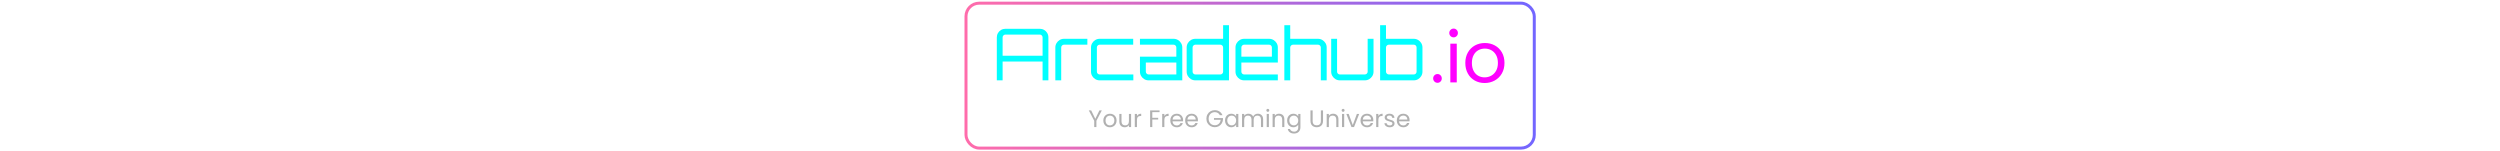 <svg xmlns="http://www.w3.org/2000/svg" xml:space="preserve" width="2000" height="121" data-id="lg_FyCuS19OMofnOuZGBE" data-version="1" viewBox="0 0 2000 121"><g data-padding="20"><g transform="translate(10 2.547)scale(.958)"><rect width="359.22" height="67.595" x="453.906" y="-373.297" fill="none" rx="0" ry="0" transform="translate(364.6 385.65)"/><path fill="#0ff" d="M821.976 64.45V28.56q0-1.98.96-3.62.95-1.65 2.6-2.6 1.64-.96 3.62-.96h28.71q1.97 0 3.62.96 1.64.95 2.6 2.6.96 1.64.96 3.62v35.89h-4.85V48.72h-33.38v15.73Zm4.84-20.58h33.38V28.56q0-.96-.69-1.65-.68-.69-1.64-.69h-28.71q-.96 0-1.65.69t-.69 1.65Zm48.93 20.57h-4.9V36.98q0-1.97.99-3.62.98-1.64 2.63-2.63 1.64-.99 3.62-.99h19.5v4.91h-19.5q-.96 0-1.65.69t-.69 1.64Zm32.13 0q-1.98 0-3.62-.99-1.65-.99-2.63-2.63-.99-1.65-.99-3.62V36.98q0-1.97.99-3.62.98-1.64 2.63-2.63 1.64-.99 3.62-.99h27.99v4.91h-27.99q-.96 0-1.65.69t-.69 1.64V57.2q0 .96.69 1.65.69.68 1.65.68h28.11v4.91Zm68.98 0h-28.12q-1.97 0-3.62-.99-1.64-.99-2.63-2.63-.98-1.65-.98-3.62V44.64h30.38v-7.66q0-.95-.68-1.64-.69-.69-1.65-.69h-28.05v-4.91h28.05q2.03 0 3.68.99 1.64.99 2.63 2.63.99 1.65.99 3.62Zm-28.12-4.91h23.15v-9.99h-25.48v7.66q0 .96.69 1.65.69.68 1.64.68m39.06 4.91q-2.03 0-3.67-.99-1.65-.99-2.64-2.63-.98-1.65-.98-3.62V36.98q0-1.97.98-3.62.99-1.64 2.64-2.63 1.64-.99 3.67-.99h23.15V18.38h4.91v46.06Zm0-4.91h20.82q.96 0 1.65-.68.68-.69.68-1.65V36.98q0-.95-.68-1.64-.69-.69-1.65-.69h-20.82q-.95 0-1.64.69t-.69 1.64V57.2q0 .96.69 1.65.69.68 1.64.68m40.73 4.91q-1.97 0-3.62-.99-1.64-.99-2.63-2.63-.99-1.65-.99-3.62V36.98q0-1.97.99-3.62.99-1.64 2.63-2.63 1.65-.99 3.62-.99h20.82q2.03 0 3.68.99 1.64.99 2.63 2.63.99 1.65.99 3.62v12.56h-30.45v7.66q0 .96.69 1.65.68.68 1.64.68h28.12v4.91Zm-2.33-27.46v7.66h25.48v-7.66q0-.95-.69-1.64-.68-.69-1.64-.69h-20.82q-.96 0-1.64.69-.69.69-.69 1.64m40.79 27.46h-4.9V18.38h4.9v11.36h23.21q1.98 0 3.62.99 1.65.99 2.64 2.63.98 1.65.98 3.62v27.46h-4.9V36.98q0-.95-.69-1.64t-1.65-.69h-20.81q-.96 0-1.68.69t-.72 1.64Zm41.46 0q-1.98 0-3.62-.99-1.65-.99-2.63-2.63-.99-1.65-.99-3.62V29.74h4.91V57.2q0 .96.68 1.65.69.68 1.65.68h20.82q.95 0 1.67-.68.72-.69.72-1.65V29.74h4.9V57.2q0 1.97-.98 3.62-.99 1.64-2.64 2.63-1.64.99-3.67.99Zm61.73 0h-28.11V18.38h4.9v11.36h23.21q1.98 0 3.62.99 1.65.99 2.63 2.63.99 1.65.99 3.62V57.2q0 1.97-.99 3.62-.98 1.64-2.63 2.63-1.64.99-3.62.99m-20.82-4.91h20.82q.96 0 1.65-.68.68-.69.68-1.65V36.98q0-.95-.68-1.64-.69-.69-1.65-.69h-20.82q-.95 0-1.67.69t-.72 1.64V57.2q0 .96.72 1.65.72.68 1.67.68"/><rect width="270.28" height="22.6" x="498.376" y="-350.8" fill="none" rx="0" ry="0" transform="translate(400.5 437.18)"/><path fill="#b0b0b0" d="M907.656 89.52h2.02l-4.54 8.68v5.26h-1.82V98.2l-4.56-8.68h2.02l3.44 7.06Zm8.72 14.12q-1.54 0-2.79-.7t-1.96-1.99-.71-2.99q0-1.68.73-2.97t1.99-1.98 2.82-.69 2.82.69 1.99 1.97.73 2.98-.75 2.99-2.03 1.99-2.84.7m0-1.6q.98 0 1.84-.46t1.39-1.38.53-2.24-.52-2.24-1.36-1.37-1.82-.45q-1 0-1.83.45t-1.33 1.37-.5 2.24q0 1.34.49 2.26t1.31 1.37 1.8.45m15.92-9.54h1.82v10.96h-1.82v-1.62q-.52.84-1.45 1.31t-2.05.47q-1.28 0-2.3-.53t-1.61-1.59-.59-2.58V92.5h1.8v6.18q0 1.62.82 2.49t2.24.87q1.46 0 2.3-.9t.84-2.62Zm6.72 1.78q.48-.94 1.37-1.46t2.17-.52v1.88h-.48q-3.06 0-3.06 3.32v5.96h-1.82V92.5h1.82Zm10.98-4.76h7.88V91h-6.06v4.7h4.92v1.48h-4.92v6.28h-1.82Zm11.9 4.76q.48-.94 1.37-1.46t2.17-.52v1.88h-.48q-3.06 0-3.06 3.32v5.96h-1.82V92.5h1.82Zm15.64 3.28q0 .52-.06 1.1h-8.76q.1 1.62 1.11 2.53t2.45.91q1.18 0 1.97-.55t1.11-1.47h1.96q-.44 1.58-1.76 2.57t-3.28.99q-1.56 0-2.79-.7t-1.93-1.99-.7-2.99.68-2.98 1.91-1.97 2.83-.69q1.56 0 2.76.68t1.85 1.87.65 2.69m-1.88-.38q0-1.04-.46-1.79t-1.25-1.14-1.75-.39q-1.38 0-2.35.88t-1.11 2.44Zm14.28.38q0 .52-.06 1.1h-8.76q.1 1.62 1.11 2.53t2.45.91q1.18 0 1.97-.55t1.11-1.47h1.96q-.44 1.58-1.76 2.57t-3.28.99q-1.56 0-2.79-.7t-1.93-1.99-.7-2.99.68-2.98 1.91-1.97 2.83-.69q1.56 0 2.76.68t1.85 1.87.65 2.69m-1.88-.38q0-1.04-.46-1.79t-1.25-1.14-1.75-.39q-1.38 0-2.35.88t-1.11 2.44Zm22.36-3.62h-2.18q-.58-1.22-1.68-1.89t-2.56-.67-2.63.67-1.84 1.92-.67 2.89.67 2.88 1.84 1.91 2.63.67q2.04 0 3.36-1.22t1.54-3.3h-5.56v-1.48h7.5v1.4q-.16 1.72-1.08 3.15t-2.42 2.26-3.34.83q-1.94 0-3.54-.91t-2.53-2.53-.93-3.66.93-3.67 2.53-2.54 3.54-.91q2.22 0 3.93 1.1t2.49 3.1m2.14 4.38q0-1.68.68-2.95t1.87-1.97 2.65-.7q1.44 0 2.5.62t1.58 1.56v-2h1.84v10.96h-1.84v-2.04q-.54.96-1.61 1.59t-2.49.63q-1.46 0-2.64-.72t-1.86-2.02-.68-2.96m9.28.02q0-1.24-.5-2.16t-1.35-1.41-1.87-.49-1.86.48-1.34 1.4-.5 2.16q0 1.26.5 2.19t1.34 1.42 1.86.49 1.87-.49 1.35-1.42.5-2.17m18.1-5.66q1.28 0 2.28.53t1.58 1.59.58 2.58v6.46h-1.8v-6.2q0-1.64-.81-2.51t-2.19-.87q-1.42 0-2.26.91t-.84 2.63v6.04h-1.8v-6.2q0-1.64-.81-2.51t-2.19-.87q-1.42 0-2.26.91t-.84 2.63v6.04h-1.82V92.5h1.82v1.58q.54-.86 1.45-1.32t2.01-.46q1.38 0 2.44.62t1.58 1.82q.46-1.16 1.52-1.8t2.36-.64m8.36-1.58q-.52 0-.88-.36t-.36-.88.36-.88.88-.36q.5 0 .85.36t.35.88-.35.88-.85.36m-.94 1.78h1.82v10.96h-1.82Zm10.26-.2q2 0 3.24 1.21t1.24 3.49v6.46h-1.8v-6.2q0-1.64-.82-2.51t-2.24-.87q-1.44 0-2.29.9t-.85 2.62v6.06h-1.82V92.5h1.82v1.56q.54-.84 1.47-1.3t2.05-.46m11.98.02q1.42 0 2.49.62t1.59 1.56v-2h1.84v11.2q0 1.5-.64 2.67t-1.83 1.83-2.77.66q-2.16 0-3.6-1.02t-1.7-2.78h1.8q.3 1 1.24 1.61t2.26.61q1.5 0 2.45-.94t.95-2.64v-2.3q-.54.96-1.6 1.6t-2.48.64q-1.46 0-2.65-.72t-1.87-2.02-.68-2.96q0-1.68.68-2.95t1.87-1.97 2.65-.7m4.08 5.64q0-1.24-.5-2.16t-1.35-1.41-1.87-.49-1.86.48-1.34 1.4-.5 2.16q0 1.26.5 2.19t1.34 1.42 1.86.49 1.87-.49 1.35-1.42.5-2.17m10.22-8.44h1.82v8.82q0 1.86.91 2.76t2.53.9q1.6 0 2.51-.9t.91-2.76v-8.82h1.82v8.8q0 1.74-.7 2.93t-1.89 1.77-2.67.58-2.67-.58-1.88-1.77-.69-2.93Zm18.88 2.78q2 0 3.24 1.21t1.24 3.49v6.46h-1.8v-6.2q0-1.64-.82-2.51t-2.24-.87q-1.44 0-2.29.9t-.85 2.62v6.06h-1.82V92.5h1.82v1.56q.54-.84 1.47-1.3t2.05-.46m8.4-1.58q-.52 0-.88-.36t-.36-.88.36-.88.88-.36q.5 0 .85.36t.35.88-.35.88-.85.36m-.94 1.78h1.82v10.96h-1.82Zm5.58 0 3.42 9.28 3.4-9.28h1.94l-4.3 10.96h-2.12l-4.3-10.96Zm20.56 5.06q0 .52-.06 1.1h-8.76q.1 1.62 1.11 2.53t2.45.91q1.18 0 1.97-.55t1.11-1.47h1.96q-.44 1.58-1.76 2.57t-3.28.99q-1.56 0-2.79-.7t-1.93-1.99-.7-2.99.68-2.98 1.91-1.97 2.83-.69q1.56 0 2.76.68t1.85 1.87.65 2.69m-1.88-.38q0-1.04-.46-1.79t-1.25-1.14-1.75-.39q-1.38 0-2.35.88t-1.11 2.44Zm6.1-2.9q.48-.94 1.37-1.46t2.17-.52v1.88h-.48q-3.06 0-3.06 3.32v5.96h-1.82V92.5h1.82Zm9.52 9.36q-1.26 0-2.26-.43t-1.58-1.2-.64-1.77h1.88q.08.82.77 1.34t1.81.52q1.04 0 1.64-.46t.6-1.16q0-.72-.64-1.07t-1.98-.69q-1.22-.32-1.99-.65t-1.32-.98-.55-1.71q0-.84.5-1.54t1.42-1.11 2.1-.41q1.82 0 2.94.92t1.2 2.52h-1.82q-.06-.86-.69-1.38t-1.69-.52q-.98 0-1.56.42t-.58 1.1q0 .54.35.89t.88.56 1.47.47q1.18.32 1.92.63t1.27.93.55 1.62q0 .9-.5 1.62t-1.41 1.13-2.09.41m16.56-6.08q0 .52-.06 1.1h-8.76q.1 1.62 1.11 2.53t2.45.91q1.18 0 1.97-.55t1.11-1.47h1.96q-.44 1.58-1.76 2.57t-3.28.99q-1.56 0-2.79-.7t-1.93-1.99-.7-2.99.68-2.98 1.91-1.97 2.83-.69q1.56 0 2.76.68t1.85 1.87.65 2.69m-1.88-.38q0-1.04-.46-1.79t-1.25-1.14-1.75-.39q-1.38 0-2.35.88t-1.11 2.44Z"/><rect width="65.76" height="66.695" x="600.636" y="-372.847" fill="none" rx="0" ry="0" transform="translate(583.13 387.6)"/><path fill="#f0f" d="M1190.016 66.49q-1.54 0-2.6-1.06t-1.06-2.6q0-1.53 1.06-2.59 1.06-1.07 2.6-1.07 1.47 0 2.51 1.07 1.03 1.06 1.03 2.59 0 1.54-1.03 2.6-1.04 1.06-2.51 1.06m13.46-37.95q-1.54 0-2.6-1.06t-1.06-2.6q0-1.53 1.06-2.59 1.06-1.07 2.6-1.07 1.47 0 2.5 1.07 1.04 1.06 1.04 2.59 0 1.54-1.04 2.6-1.03 1.06-2.5 1.06m-2.78 5.25h5.37v32.35h-5.37Zm28.63 32.88q-4.55 0-8.24-2.07-3.69-2.06-5.78-5.87-2.1-3.81-2.1-8.82 0-4.96 2.16-8.77 2.15-3.8 5.87-5.84t8.32-2.04q4.61 0 8.32 2.04 3.72 2.04 5.88 5.81 2.15 3.78 2.15 8.8 0 5.01-2.21 8.82t-5.99 5.87q-3.78 2.07-8.38 2.07m0-4.72q2.89 0 5.43-1.36 2.53-1.36 4.1-4.07 1.56-2.72 1.56-6.61 0-3.9-1.53-6.61-1.54-2.72-4.02-4.05-2.47-1.32-5.37-1.32-2.95 0-5.4 1.32-2.45 1.33-3.92 4.05-1.48 2.71-1.48 6.61 0 3.95 1.45 6.67 1.44 2.71 3.86 4.04t5.32 1.33"/><g transform="translate(400 400)"><linearGradient id="a" x1="0" x2="1" y1="0" y2="0" gradientUnits="objectBoundingBox"><stop offset="0%" stop-color="#ff6cab"/><stop offset="100%" stop-color="#7366ff"/></linearGradient><rect width="474.558" height="121.008" x="396.237" y="-400.004" fill="none" stroke="url(#a)" stroke-width="2.5" paint-order="stroke" rx="11" ry="11"/></g></g><path fill="transparent" stroke="transparent" d="M762.5 0h475v121h-475z"/></g></svg>